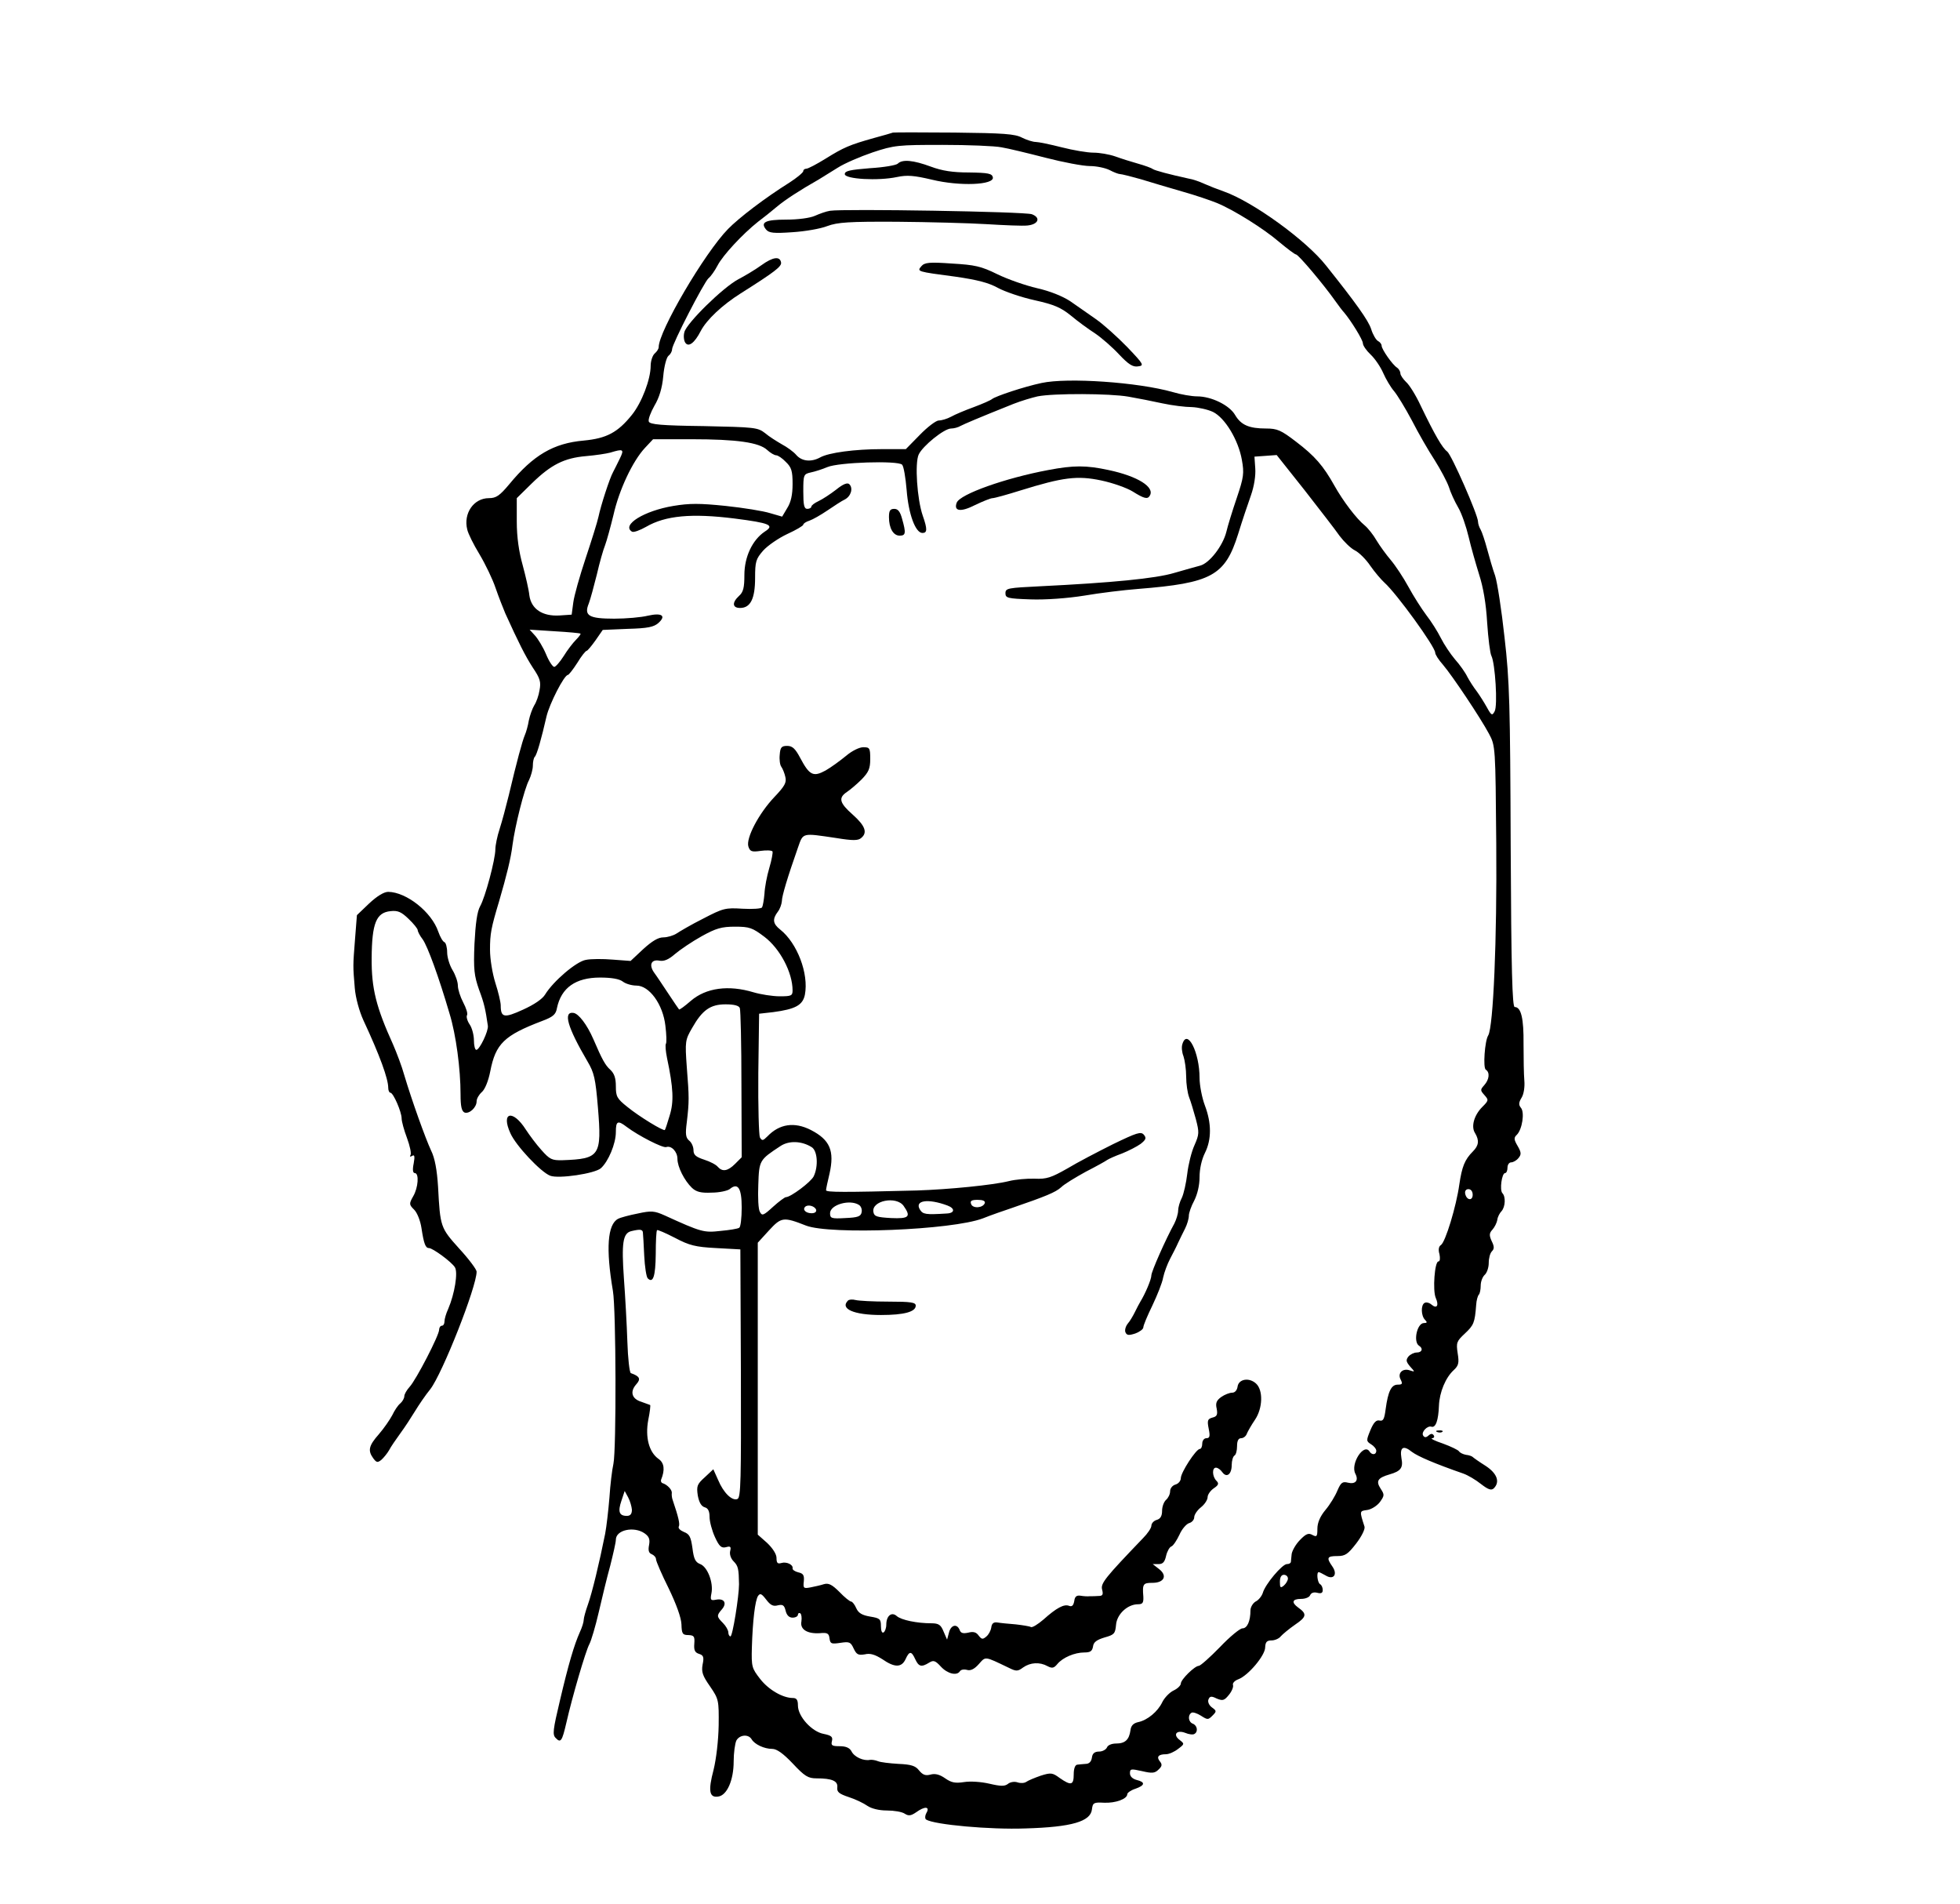 <?xml version="1.0" standalone="no"?>
<!DOCTYPE svg PUBLIC "-//W3C//DTD SVG 20010904//EN"
 "http://www.w3.org/TR/2001/REC-SVG-20010904/DTD/svg10.dtd">
<svg version="1.0" xmlns="http://www.w3.org/2000/svg"
 width="732pt" height="711pt" viewBox="0 0 732 711"
 preserveAspectRatio="xMidYMid meet">

<g transform="translate(0,711) scale(0.1,-0.1)"
fill="#000000" stroke="none">
<path d="M3335 6615 c-5 -2 -37 -11 -70 -20 -93 -26 -115 -36 -181 -77 -34
-21 -66 -38 -73 -38 -6 0 -11 -4 -11 -9 0 -5 -24 -25 -52 -43 -91 -57 -188
-131 -229 -173 -88 -90 -259 -382 -259 -441 0 -7 -7 -17 -15 -24 -8 -7 -15
-28 -15 -46 0 -50 -33 -137 -70 -183 -53 -66 -95 -88 -180 -96 -113 -10 -188
-54 -278 -163 -36 -43 -49 -52 -76 -52 -57 0 -96 -57 -81 -117 3 -15 24 -57
46 -93 22 -37 49 -93 60 -126 11 -32 28 -75 36 -94 49 -108 75 -160 103 -203
27 -40 31 -53 25 -84 -3 -20 -12 -45 -20 -57 -7 -12 -16 -37 -20 -56 -3 -19
-10 -44 -15 -55 -9 -21 -30 -98 -60 -225 -10 -41 -25 -97 -34 -125 -9 -27 -16
-62 -16 -76 0 -38 -38 -180 -57 -213 -11 -20 -17 -63 -21 -140 -4 -96 -1 -119
17 -171 20 -53 24 -74 33 -135 3 -19 -31 -90 -43 -90 -5 0 -9 16 -9 35 0 20
-7 47 -16 60 -9 13 -13 29 -10 34 4 6 -3 27 -14 48 -11 21 -20 49 -20 63 0 14
-9 40 -20 58 -11 18 -20 48 -20 66 0 19 -5 36 -10 38 -6 2 -16 19 -23 39 -25
74 -119 148 -187 149 -16 0 -42 -16 -71 -43 l-46 -44 -7 -89 c-8 -102 -8 -99
-1 -183 3 -37 17 -87 32 -120 62 -133 93 -219 93 -253 0 -10 4 -18 8 -18 11 0
42 -72 42 -96 0 -11 9 -44 20 -73 11 -30 17 -58 13 -64 -4 -6 -1 -7 6 -3 9 6
11 -1 6 -28 -5 -24 -3 -36 4 -36 17 0 13 -55 -6 -87 -16 -28 -15 -31 4 -50 11
-11 23 -41 27 -68 9 -59 15 -75 28 -75 14 0 85 -52 97 -72 12 -19 -1 -99 -25
-155 -8 -17 -14 -38 -14 -47 0 -9 -4 -16 -10 -16 -5 0 -10 -7 -10 -15 0 -21
-86 -187 -110 -213 -11 -12 -20 -28 -20 -35 0 -8 -7 -20 -15 -27 -9 -7 -22
-27 -30 -44 -9 -17 -31 -49 -50 -71 -38 -43 -42 -61 -21 -90 12 -16 16 -17 30
-6 9 8 22 24 29 36 6 12 26 41 42 63 17 23 41 60 55 83 14 23 39 60 57 82 45
58 173 382 173 439 0 8 -29 47 -65 86 -70 78 -71 80 -79 231 -4 63 -12 107
-26 135 -21 45 -72 187 -100 281 -9 33 -29 85 -42 115 -63 139 -81 209 -80
323 1 130 17 170 71 175 27 3 40 -3 67 -29 19 -18 34 -37 34 -42 0 -5 8 -21
19 -35 18 -26 59 -137 100 -277 24 -78 41 -206 41 -301 0 -45 4 -63 15 -68 18
-6 45 19 45 42 0 10 9 25 19 34 12 10 25 42 32 78 20 103 52 134 194 188 40
15 51 24 55 48 16 76 70 114 161 114 42 0 72 -5 85 -15 10 -8 33 -15 51 -15
48 0 99 -70 108 -150 4 -32 5 -63 2 -67 -3 -5 -1 -28 4 -53 24 -113 26 -164
10 -215 -8 -27 -16 -52 -18 -54 -4 -6 -96 50 -140 86 -39 31 -43 39 -43 77 0
31 -6 48 -21 62 -18 16 -30 37 -63 114 -24 55 -55 95 -74 98 -40 6 -23 -53 52
-181 25 -42 30 -64 39 -172 15 -181 7 -192 -132 -197 -40 -1 -48 3 -79 38 -19
21 -45 56 -58 76 -49 77 -94 66 -58 -13 20 -46 114 -146 149 -159 32 -12 166
8 189 28 28 25 56 92 56 135 0 42 7 45 41 19 44 -33 134 -79 147 -75 19 7 42
-17 42 -44 0 -30 26 -81 54 -108 16 -15 33 -20 74 -18 29 0 59 7 67 13 31 26
45 4 45 -69 0 -38 -4 -72 -9 -75 -5 -4 -37 -9 -70 -12 -62 -7 -71 -5 -209 58
-38 17 -50 18 -100 7 -31 -6 -65 -15 -74 -20 -39 -21 -46 -110 -19 -269 12
-70 13 -592 2 -645 -5 -22 -12 -79 -15 -127 -4 -48 -11 -109 -16 -135 -22
-110 -49 -221 -64 -263 -9 -25 -16 -51 -16 -58 0 -8 -6 -28 -14 -45 -22 -49
-43 -121 -75 -257 -26 -109 -28 -127 -16 -139 19 -20 24 -13 40 56 22 97 72
268 86 294 7 13 23 67 35 119 12 52 31 131 43 174 11 44 21 87 21 97 0 37 68
51 107 24 17 -12 21 -22 17 -44 -4 -20 -1 -30 10 -34 9 -4 16 -12 16 -19 0 -7
21 -56 47 -108 29 -60 47 -110 48 -135 1 -35 4 -40 26 -40 21 -1 24 -5 22 -32
-2 -24 2 -33 17 -38 17 -5 20 -12 14 -40 -5 -28 0 -42 28 -82 32 -47 33 -51
32 -145 -1 -57 -9 -125 -19 -166 -21 -79 -16 -105 17 -100 33 4 58 61 58 131
0 32 5 67 10 78 12 22 45 25 57 5 11 -19 47 -36 77 -36 17 0 41 -17 77 -55 44
-47 57 -55 88 -55 59 0 81 -10 78 -34 -2 -17 7 -24 43 -36 25 -8 56 -23 70
-33 15 -10 43 -17 72 -17 27 0 57 -5 67 -12 14 -9 23 -8 42 5 33 24 53 22 39
-2 -6 -11 -6 -22 -1 -25 31 -19 238 -38 371 -33 173 5 243 26 248 71 3 25 7
27 45 25 43 -2 87 14 87 32 0 5 14 15 30 20 37 13 38 25 5 33 -15 4 -25 13
-25 25 0 17 4 17 45 8 38 -9 48 -8 62 6 13 12 14 19 5 30 -14 17 -6 27 22 27
12 0 32 9 46 20 24 18 24 19 6 33 -27 20 -12 39 20 27 14 -6 30 -8 35 -4 14 8
11 31 -6 38 -17 6 -20 32 -5 41 5 3 21 -2 35 -11 25 -16 27 -16 43 0 16 16 16
18 -2 31 -11 8 -16 21 -13 29 5 13 11 14 31 4 22 -9 28 -8 45 13 11 13 18 30
16 37 -3 7 6 17 20 22 37 14 100 89 100 119 1 20 6 26 24 26 12 0 28 7 34 15
7 8 31 28 54 44 43 29 45 40 11 64 -26 19 -22 32 11 32 16 0 31 6 34 14 4 9
14 12 26 9 15 -4 21 -1 21 10 0 9 -4 19 -10 22 -10 6 -14 45 -5 45 3 0 14 -6
25 -12 30 -19 47 3 26 33 -23 33 -20 39 19 39 29 0 39 7 70 47 20 26 34 54 31
63 -19 59 -19 58 10 62 15 2 36 15 47 29 18 25 18 28 3 51 -18 28 -11 40 34
53 42 12 51 25 44 60 -7 42 7 50 39 24 23 -17 83 -43 192 -81 17 -6 46 -23 66
-39 27 -21 39 -25 48 -16 24 24 12 56 -31 84 -24 15 -45 30 -48 33 -3 3 -14 7
-25 8 -11 2 -23 8 -26 13 -3 5 -30 18 -60 29 -30 10 -48 19 -41 20 7 0 10 5 7
10 -5 8 -11 8 -20 0 -9 -8 -15 -8 -20 0 -8 13 16 38 31 33 16 -5 26 24 28 78
2 51 25 106 56 134 17 16 20 26 14 62 -6 40 -4 45 27 74 33 31 37 40 42 106 1
18 6 35 10 39 4 4 7 20 7 34 0 15 7 33 15 40 8 7 15 27 15 44 0 18 5 37 12 44
9 9 9 18 -1 38 -10 22 -9 30 3 43 8 9 16 25 18 36 1 11 9 26 16 33 14 16 16
54 3 67 -11 12 -2 75 10 75 5 0 9 9 9 20 0 11 6 20 14 20 7 0 20 7 27 16 11
13 11 21 -3 45 -14 24 -15 31 -3 42 20 20 30 84 15 101 -9 11 -8 20 3 38 8 13
12 40 10 63 -2 22 -3 84 -3 137 1 95 -9 138 -33 138 -9 0 -13 137 -15 598 -2
530 -4 618 -23 782 -11 102 -27 205 -35 230 -9 25 -22 70 -30 100 -8 30 -19
63 -24 72 -6 10 -10 23 -10 30 0 25 -99 250 -115 262 -18 13 -46 61 -99 171
-18 39 -43 79 -55 89 -11 11 -21 25 -21 32 0 7 -6 17 -12 21 -17 10 -58 69
-58 82 0 6 -6 14 -14 18 -7 4 -19 24 -25 44 -10 32 -58 99 -169 238 -74 94
-273 238 -381 276 -23 8 -56 21 -74 29 -17 8 -43 17 -57 19 -73 16 -126 30
-135 36 -5 4 -30 13 -55 20 -25 7 -63 19 -85 27 -23 8 -59 14 -81 14 -23 0
-76 9 -119 20 -43 11 -87 20 -97 20 -10 0 -33 7 -51 16 -26 14 -70 17 -252 19
-121 1 -224 1 -230 0z m405 -55 c25 -4 99 -22 165 -39 66 -17 140 -31 165 -31
25 0 58 -7 74 -15 15 -8 33 -15 39 -15 6 0 41 -9 77 -19 36 -11 106 -32 155
-46 50 -14 108 -34 130 -43 63 -26 175 -96 233 -146 30 -25 58 -46 62 -46 9 0
104 -113 147 -174 12 -17 27 -37 33 -43 26 -31 70 -102 70 -115 0 -8 13 -27
29 -42 16 -15 37 -46 47 -69 10 -23 28 -53 40 -67 12 -14 42 -63 67 -110 24
-47 62 -113 85 -148 22 -35 46 -80 53 -100 6 -20 22 -55 35 -77 13 -22 30 -72
39 -110 9 -39 27 -101 39 -140 15 -46 26 -108 30 -179 4 -60 11 -116 16 -125
14 -28 24 -186 12 -207 -9 -17 -12 -16 -29 15 -10 18 -27 45 -38 60 -11 14
-27 39 -35 54 -7 15 -28 45 -46 65 -17 20 -41 56 -53 80 -12 24 -36 62 -54 85
-18 24 -48 71 -67 106 -19 35 -49 80 -66 100 -17 20 -41 53 -53 73 -12 21 -32
46 -44 56 -31 25 -81 91 -113 148 -42 75 -73 111 -144 165 -56 43 -70 49 -112
49 -63 0 -93 13 -115 50 -21 37 -89 70 -142 70 -20 0 -61 7 -91 16 -130 37
-393 55 -490 34 -66 -14 -171 -49 -185 -60 -6 -5 -36 -18 -68 -30 -33 -12 -71
-28 -85 -36 -15 -8 -35 -14 -46 -14 -10 0 -42 -24 -71 -54 l-52 -53 -89 0
c-101 0 -199 -13 -231 -31 -33 -18 -68 -15 -89 9 -10 12 -35 30 -54 40 -19 11
-48 29 -63 42 -27 21 -39 22 -228 26 -159 2 -202 6 -206 17 -3 8 7 34 21 59
18 30 29 66 33 110 3 36 12 70 19 76 8 6 14 17 14 25 0 19 119 250 136 265 9
7 24 29 34 48 19 37 93 117 151 163 19 14 50 39 69 55 32 27 86 62 158 103 15
9 47 29 71 44 25 16 83 41 130 57 81 27 96 28 261 28 96 0 195 -4 220 -9z
m474 -931 c34 -6 91 -17 127 -25 37 -8 86 -14 110 -14 24 -1 60 -9 79 -18 45
-22 95 -105 108 -179 9 -50 7 -65 -19 -142 -16 -47 -34 -105 -39 -127 -13 -52
-63 -117 -98 -126 -15 -4 -58 -16 -96 -27 -69 -21 -235 -37 -501 -50 -121 -6
-130 -7 -130 -26 0 -18 8 -20 94 -23 55 -2 138 4 200 14 58 10 149 21 201 25
275 22 325 49 374 205 15 49 37 114 48 145 12 34 18 74 16 100 l-3 44 42 3 41
3 104 -131 c56 -72 116 -149 131 -171 16 -21 41 -46 57 -54 16 -8 42 -34 58
-58 16 -23 40 -51 52 -62 46 -41 190 -240 190 -262 0 -7 13 -27 29 -45 35 -41
140 -198 172 -258 24 -45 24 -48 27 -410 3 -359 -11 -684 -30 -716 -13 -20
-20 -122 -9 -128 16 -10 13 -37 -6 -58 -15 -17 -15 -19 1 -37 16 -18 16 -20
-8 -44 -31 -31 -43 -74 -27 -98 16 -27 14 -46 -8 -68 -31 -31 -41 -57 -51
-124 -11 -80 -52 -216 -69 -226 -8 -5 -10 -18 -5 -34 3 -15 2 -27 -4 -27 -14
0 -22 -108 -10 -136 13 -29 4 -42 -16 -25 -8 7 -20 10 -26 6 -14 -8 -13 -48 2
-63 9 -9 8 -12 -4 -12 -26 0 -41 -71 -18 -85 16 -10 11 -25 -9 -25 -10 0 -24
-7 -31 -15 -10 -13 -9 -19 6 -37 19 -21 19 -21 0 -15 -27 10 -48 -10 -35 -34
8 -16 6 -19 -11 -19 -24 0 -36 -25 -45 -91 -5 -38 -9 -46 -23 -43 -12 3 -22
-7 -34 -36 -16 -39 -16 -41 3 -53 10 -6 19 -17 19 -24 0 -15 -16 -17 -25 -3
-21 34 -73 -46 -53 -83 13 -25 0 -40 -28 -33 -20 5 -26 1 -39 -29 -8 -20 -28
-53 -45 -73 -20 -24 -30 -48 -30 -70 0 -29 -2 -32 -19 -23 -14 8 -24 4 -46
-19 -16 -16 -29 -40 -31 -52 -1 -13 -3 -26 -3 -30 -1 -5 -7 -8 -15 -8 -17 0
-81 -75 -90 -108 -4 -12 -16 -27 -27 -32 -10 -6 -19 -21 -19 -33 0 -40 -12
-67 -30 -67 -9 0 -47 -31 -84 -70 -37 -38 -73 -70 -79 -70 -15 0 -67 -51 -67
-66 0 -7 -12 -19 -27 -26 -15 -7 -34 -27 -42 -43 -17 -36 -56 -68 -90 -75 -18
-4 -27 -13 -29 -30 -5 -36 -20 -50 -54 -50 -16 0 -31 -6 -34 -15 -4 -8 -17
-15 -29 -15 -17 0 -25 -7 -27 -22 -2 -15 -10 -24 -23 -24 -11 -1 -26 -2 -32
-3 -8 -1 -13 -15 -13 -36 0 -41 -10 -43 -52 -14 -27 20 -33 21 -71 9 -23 -8
-47 -18 -54 -23 -7 -5 -21 -6 -33 -2 -12 4 -28 1 -36 -6 -12 -9 -26 -9 -69 1
-30 7 -71 10 -95 6 -33 -5 -47 -2 -70 14 -20 14 -37 19 -55 14 -19 -5 -29 -1
-43 16 -13 17 -30 22 -77 24 -33 2 -67 6 -76 10 -10 4 -23 6 -30 5 -24 -5 -59
11 -69 32 -7 13 -21 19 -44 19 -29 0 -33 3 -29 19 4 16 -2 21 -31 27 -44 8
-96 65 -96 106 0 21 -5 28 -19 28 -37 0 -90 30 -122 71 -31 40 -33 45 -31 118
3 100 12 175 23 192 8 11 13 9 30 -13 16 -21 26 -27 44 -22 18 4 24 1 29 -20
4 -17 13 -26 26 -26 11 0 20 5 20 11 0 5 4 8 9 5 4 -3 6 -16 4 -30 -6 -30 22
-47 69 -44 28 3 34 -1 36 -20 3 -20 7 -21 41 -16 33 5 38 3 49 -21 11 -23 17
-26 42 -22 20 5 38 -1 65 -18 46 -32 72 -32 87 0 14 31 22 31 36 0 13 -28 23
-31 52 -13 16 10 23 8 44 -15 25 -27 60 -35 71 -17 4 6 15 8 26 5 13 -4 27 2
44 21 27 30 20 31 112 -13 28 -14 34 -14 54 1 27 19 62 21 91 5 17 -9 24 -8
37 8 20 24 64 43 101 43 22 0 29 5 32 22 2 17 14 25 43 34 36 10 40 14 43 47
3 40 43 77 82 77 17 0 21 5 20 28 -4 48 -1 52 34 52 44 0 57 27 24 52 l-23 18
22 0 c16 0 23 8 28 31 4 17 13 33 20 35 7 3 20 23 30 44 9 21 26 40 36 43 11
3 19 13 19 22 0 9 11 26 25 37 14 11 25 28 25 38 0 9 10 24 23 33 18 12 20 18
10 28 -16 16 -17 49 -2 49 7 0 17 -7 24 -17 16 -22 35 -8 35 27 0 16 5 32 10
35 6 3 10 19 10 36 0 19 5 29 15 29 9 0 19 8 22 18 4 9 17 32 30 51 29 43 31
110 4 135 -26 24 -65 17 -69 -11 -2 -14 -10 -23 -20 -23 -10 0 -28 -7 -41 -16
-18 -13 -22 -23 -17 -44 4 -22 1 -29 -16 -33 -18 -5 -20 -11 -14 -41 6 -29 4
-36 -9 -36 -8 0 -15 -9 -15 -20 0 -11 -4 -20 -9 -20 -14 0 -71 -88 -71 -109 0
-10 -9 -21 -20 -24 -11 -3 -20 -14 -20 -25 0 -11 -7 -25 -15 -32 -8 -7 -15
-25 -15 -41 0 -19 -6 -30 -20 -34 -11 -3 -20 -13 -20 -22 0 -8 -14 -29 -31
-46 -142 -148 -159 -169 -153 -192 5 -19 2 -24 -13 -24 -10 -1 -25 -1 -33 -1
-8 -1 -24 0 -35 2 -14 2 -21 -3 -23 -20 -3 -16 -8 -22 -19 -18 -19 8 -48 -8
-96 -51 -21 -18 -42 -31 -47 -28 -5 3 -31 7 -57 10 -26 2 -57 5 -68 7 -14 2
-21 -3 -23 -19 -2 -12 -10 -27 -19 -34 -13 -11 -17 -10 -28 4 -9 13 -20 16
-39 11 -19 -4 -28 -2 -32 10 -10 25 -33 19 -40 -10 l-7 -26 -13 30 c-10 25
-18 31 -46 31 -53 0 -112 12 -129 27 -19 17 -39 1 -39 -32 0 -13 -5 -26 -10
-29 -6 -4 -10 6 -10 23 0 27 -4 30 -40 36 -30 5 -44 13 -52 31 -6 14 -15 25
-19 25 -5 0 -25 16 -44 36 -28 28 -41 34 -58 29 -12 -4 -35 -9 -50 -12 -26 -5
-28 -3 -25 23 2 22 -2 29 -20 33 -13 3 -23 10 -22 15 3 14 -23 26 -42 20 -14
-4 -18 0 -18 19 0 14 -14 36 -35 56 l-35 31 0 545 0 545 42 46 c46 50 54 51
138 18 90 -35 546 -17 661 27 30 12 79 29 109 39 125 43 162 58 183 77 12 12
54 37 92 58 39 20 75 40 80 44 6 4 30 15 55 24 25 10 56 26 70 36 20 16 22 22
12 34 -11 13 -26 8 -115 -35 -56 -28 -133 -68 -171 -91 -60 -34 -77 -40 -122
-38 -29 1 -72 -3 -96 -9 -60 -15 -224 -31 -343 -35 -274 -7 -340 -7 -340 1 0
5 6 33 13 62 19 85 2 126 -70 163 -61 31 -117 23 -162 -24 -17 -17 -20 -17
-28 -4 -4 9 -7 116 -6 239 l3 223 53 6 c83 11 110 26 118 65 15 79 -29 193
-92 243 -28 22 -30 39 -9 67 8 10 14 28 15 39 0 19 21 89 60 200 20 57 14 55
143 36 61 -10 82 -10 93 0 25 20 15 46 -31 87 -50 44 -55 63 -22 85 12 8 37
29 55 47 26 27 32 40 32 76 0 41 -2 44 -26 44 -15 0 -43 -14 -64 -32 -22 -18
-56 -43 -77 -55 -46 -25 -60 -18 -95 48 -18 34 -29 44 -48 44 -21 0 -26 -5
-28 -33 -2 -18 1 -39 6 -45 5 -7 12 -24 15 -38 5 -21 -2 -34 -41 -75 -58 -61
-107 -154 -97 -185 6 -18 12 -21 46 -16 21 3 41 2 44 -2 2 -4 -3 -32 -12 -62
-9 -30 -17 -73 -18 -96 -2 -23 -6 -46 -9 -51 -3 -5 -36 -7 -73 -5 -64 4 -72 2
-147 -37 -44 -22 -88 -48 -100 -56 -11 -7 -33 -14 -49 -14 -19 0 -42 -14 -75
-44 l-47 -44 -67 5 c-36 3 -81 3 -100 -1 -36 -6 -122 -80 -152 -129 -10 -17
-41 -38 -83 -57 -70 -32 -83 -30 -83 16 0 12 -9 50 -20 84 -11 35 -20 89 -20
124 0 60 4 81 34 181 28 96 44 160 50 210 9 69 44 210 62 243 7 15 14 39 14
53 0 14 3 29 7 33 8 7 25 68 44 151 11 47 66 155 80 155 3 0 19 20 35 45 15
25 31 45 35 45 3 0 18 18 33 39 l27 39 94 4 c75 2 97 7 114 22 30 27 13 39
-40 27 -24 -6 -81 -11 -125 -11 -95 0 -114 11 -95 57 6 16 19 64 30 108 10 44
24 93 31 110 6 16 20 67 31 112 21 94 72 202 118 251 l30 32 143 0 c170 0 253
-12 283 -40 12 -11 27 -20 34 -20 6 0 23 -11 36 -25 21 -20 25 -34 25 -82 0
-40 -6 -68 -20 -90 l-19 -32 -45 13 c-25 8 -100 20 -166 27 -97 10 -135 10
-195 0 -109 -18 -195 -71 -155 -96 6 -4 30 5 53 18 72 42 170 51 330 31 133
-17 151 -25 113 -49 -46 -31 -76 -94 -76 -162 0 -47 -4 -64 -20 -78 -27 -25
-25 -45 4 -45 39 0 56 35 56 112 0 61 3 71 30 102 17 19 58 47 90 62 33 15 60
31 60 35 0 4 10 11 23 15 12 4 42 21 67 38 25 17 54 36 65 41 23 12 32 42 17
57 -7 7 -23 1 -49 -20 -22 -17 -51 -36 -66 -43 -15 -7 -27 -16 -27 -21 0 -4
-7 -8 -15 -8 -12 0 -15 14 -15 65 0 62 1 65 28 71 15 3 43 12 62 20 42 18 263
25 279 9 6 -6 13 -48 17 -95 7 -90 33 -160 59 -160 18 0 19 14 1 65 -21 61
-30 196 -15 228 15 32 95 97 121 97 10 0 26 4 36 10 16 8 57 26 197 82 28 11
68 23 90 28 60 12 271 11 339 -1z m-1899 -231 c-9 -18 -20 -41 -25 -50 -13
-23 -46 -125 -55 -168 -4 -19 -26 -89 -48 -155 -22 -66 -43 -140 -46 -165 l-6
-45 -45 -3 c-64 -4 -106 24 -113 75 -2 21 -14 72 -25 113 -14 50 -22 104 -22
163 l0 87 57 56 c71 69 120 94 202 101 35 3 75 9 90 13 49 15 53 13 36 -22z
m-147 -654 c2 -1 -6 -12 -17 -23 -11 -11 -32 -38 -46 -61 -14 -22 -30 -40 -35
-40 -6 0 -20 21 -31 48 -11 26 -30 57 -41 69 l-20 22 93 -6 c52 -3 96 -7 97
-9z m687 -1132 c58 -44 105 -133 105 -200 0 -20 -5 -22 -48 -22 -27 0 -71 7
-98 15 -93 28 -177 17 -234 -32 -23 -20 -42 -34 -44 -32 -2 2 -20 29 -40 59
-20 30 -43 65 -52 77 -22 30 -12 52 19 46 17 -3 34 4 58 25 19 16 63 46 99 66
54 30 75 36 125 36 54 0 65 -4 110 -38z m-92 -266 c3 -8 6 -136 6 -286 l1
-271 -25 -25 c-27 -27 -47 -30 -64 -11 -6 8 -29 20 -51 27 -31 10 -40 18 -40
35 0 13 -7 29 -16 36 -13 11 -15 24 -9 69 9 77 9 92 0 205 -7 97 -6 102 20
147 38 67 68 88 125 88 32 0 50 -5 53 -14z m268 -519 c22 -13 26 -71 8 -109
-10 -21 -86 -78 -104 -78 -4 0 -26 -16 -48 -36 -35 -32 -41 -35 -49 -19 -6 9
-8 55 -6 101 3 92 4 93 83 145 32 21 79 19 116 -4z m2469 -178 c0 -24 -23 -21
-28 4 -2 10 3 17 12 17 10 0 16 -9 16 -21z m-2125 -42 c28 -40 20 -48 -47 -45
-53 3 -63 6 -66 22 -9 43 86 62 113 23z m163 2 c30 -11 28 -29 -3 -30 -78 -5
-88 -3 -99 14 -22 35 29 43 102 16z m140 9 c-7 -19 -45 -21 -51 -4 -5 12 1 16
24 16 20 0 29 -4 27 -12z m-470 -7 c8 -5 12 -17 10 -27 -3 -16 -14 -20 -61
-22 -52 -3 -57 -1 -57 18 0 32 74 53 108 31z m-160 -18 c2 -8 -5 -13 -17 -13
-21 0 -35 13 -24 24 10 10 36 3 41 -11z m-647 -85 c1 -7 3 -46 5 -87 2 -41 8
-79 13 -84 20 -20 29 7 30 90 0 47 2 88 5 90 2 2 32 -11 67 -29 53 -28 76 -34
153 -38 l91 -5 2 -463 c1 -400 0 -464 -13 -469 -20 -8 -52 23 -72 71 l-18 40
-32 -30 c-29 -26 -31 -33 -26 -68 5 -26 13 -40 26 -44 12 -3 18 -14 18 -36 0
-17 9 -51 20 -75 16 -35 24 -42 41 -38 17 5 20 2 16 -14 -3 -12 2 -28 13 -39
17 -17 19 -28 20 -85 0 -45 -24 -195 -32 -195 -4 0 -8 7 -8 15 0 8 -9 24 -20
35 -24 24 -24 28 -4 51 20 23 9 42 -22 36 -20 -4 -22 -1 -17 24 8 40 -15 99
-42 109 -18 7 -24 19 -29 60 -6 42 -11 52 -32 60 -14 6 -22 14 -19 20 5 9 -1
35 -23 100 -3 8 -4 20 -3 26 1 11 -16 30 -34 36 -5 1 -8 7 -6 13 15 37 12 63
-10 78 -35 25 -50 80 -38 145 6 29 9 55 7 56 -2 1 -16 6 -33 12 -36 11 -43 38
-19 65 18 20 14 30 -20 42 -5 2 -11 55 -13 117 -2 63 -8 170 -13 238 -9 130
-4 167 27 175 33 8 43 7 44 -5z m-41 -1035 c0 -16 -6 -23 -19 -23 -29 0 -34
16 -20 57 l12 36 13 -24 c7 -13 13 -34 14 -46z m2450 -257 c0 -7 -7 -19 -15
-26 -13 -11 -15 -8 -15 14 0 16 5 26 15 26 8 0 15 -6 15 -14z"/>
<path d="M3353 6499 c-6 -6 -53 -14 -104 -17 -74 -6 -94 -10 -94 -22 0 -19
125 -26 195 -11 38 8 63 6 131 -10 103 -25 233 -20 227 9 -3 14 -17 17 -88 18
-62 0 -101 6 -144 22 -65 24 -106 28 -123 11z"/>
<path d="M3100 6323 c-14 -2 -39 -11 -57 -19 -18 -8 -62 -14 -106 -14 -79 0
-98 -10 -76 -37 11 -13 28 -15 99 -10 47 3 105 13 130 23 38 14 80 17 260 16
118 -1 269 -5 335 -9 66 -4 134 -7 152 -5 41 4 51 29 17 42 -25 10 -705 21
-754 13z"/>
<path d="M2844 6120 c-22 -16 -62 -40 -87 -53 -58 -31 -193 -164 -201 -197 -4
-14 -2 -31 3 -39 12 -19 35 -2 58 43 22 42 80 97 150 141 125 79 153 100 150
115 -4 24 -30 21 -73 -10z"/>
<path d="M3441 6116 c-17 -20 -17 -20 127 -39 83 -12 125 -23 159 -42 26 -14
87 -35 137 -46 72 -16 98 -27 135 -57 25 -21 66 -51 91 -67 25 -17 65 -52 90
-79 35 -37 51 -47 70 -44 24 3 22 7 -40 72 -36 37 -89 85 -118 105 -28 20 -72
50 -96 67 -28 18 -74 37 -123 48 -43 10 -109 33 -148 52 -61 30 -84 35 -170
40 -85 6 -102 4 -114 -10z"/>
<path d="M3915 5355 c-160 -30 -330 -90 -342 -122 -12 -32 15 -36 68 -9 29 14
59 26 66 26 7 0 54 13 105 29 158 49 211 56 301 37 43 -9 96 -28 117 -41 43
-27 56 -30 64 -16 20 32 -45 73 -154 96 -84 18 -130 18 -225 0z"/>
<path d="M3320 5179 c0 -41 16 -69 40 -69 23 0 24 10 9 63 -7 26 -15 37 -29
37 -16 0 -20 -7 -20 -31z"/>
<path d="M4416 3212 c-4 -11 -2 -31 4 -46 5 -15 10 -49 10 -76 0 -27 5 -61 11
-77 6 -15 17 -52 25 -81 13 -50 13 -57 -5 -98 -11 -24 -23 -72 -27 -107 -4
-34 -13 -74 -20 -89 -8 -15 -14 -37 -14 -48 0 -12 -7 -34 -14 -48 -33 -60 -86
-180 -86 -194 0 -15 -23 -69 -41 -98 -5 -8 -14 -26 -21 -40 -7 -14 -18 -33
-26 -42 -8 -10 -12 -24 -9 -32 5 -12 12 -13 37 -5 16 6 30 16 30 23 0 7 15 43
34 82 18 38 37 85 40 104 4 19 16 51 26 70 10 19 24 46 30 60 7 14 18 38 26
53 8 16 14 37 14 48 0 10 9 36 20 56 12 24 20 57 20 88 0 31 8 66 20 90 25 50
25 111 0 177 -11 29 -20 76 -20 103 0 96 -46 186 -64 127z"/>
<path d="M3167 2254 c-31 -31 22 -54 123 -54 87 0 130 12 130 35 0 12 -17 15
-102 15 -57 0 -112 3 -123 6 -11 3 -24 2 -28 -2z"/>
<path d="M5368 1763 c7 -3 16 -2 19 1 4 3 -2 6 -13 5 -11 0 -14 -3 -6 -6z"/>
</g>
</svg>
